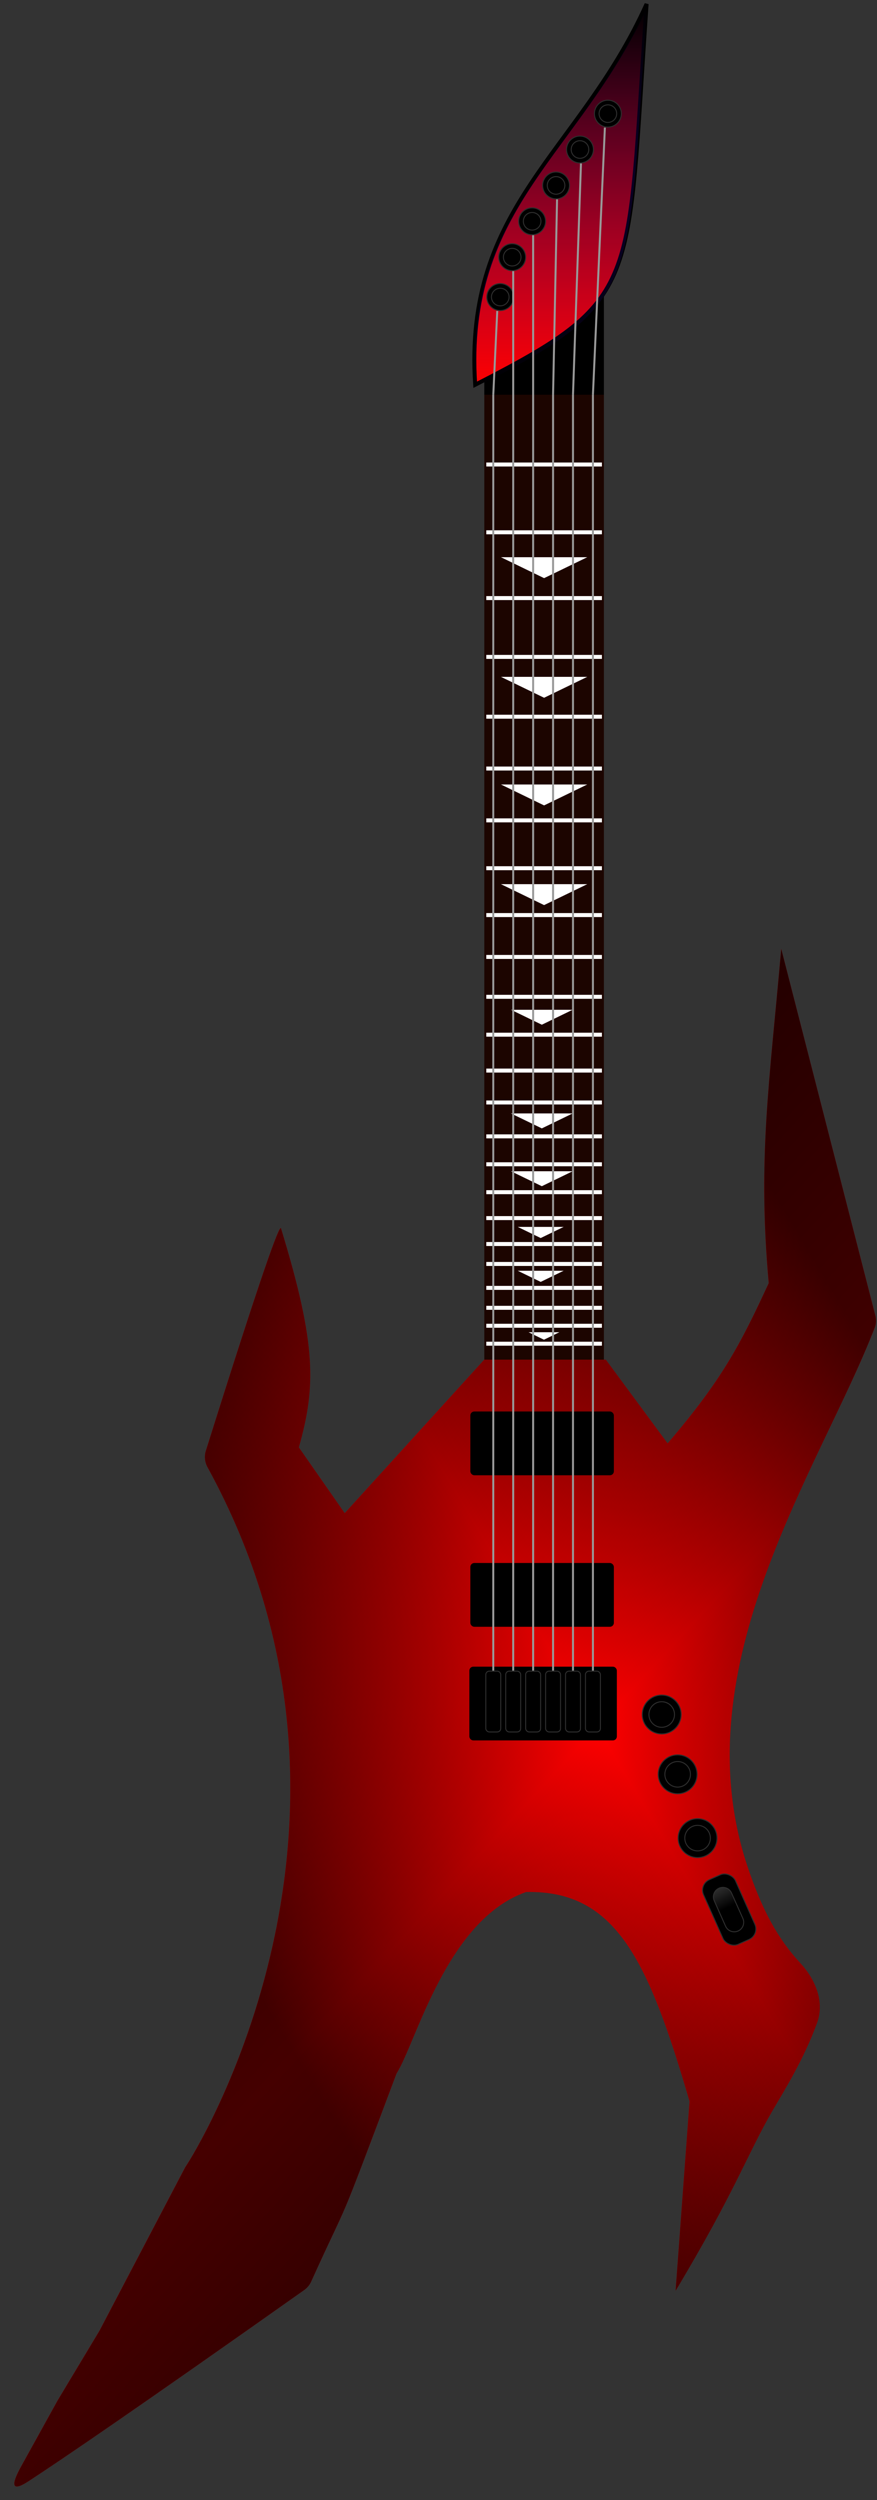 <svg width="220" height="627" viewBox="0 0 220 627" fill="none" xmlns="http://www.w3.org/2000/svg">
<rect x="0" y="0" width="220" height="627" fill="#333333" stroke="none"/>
<path d="M193.979 529.016C187.661 539.775 184.602 549.311 169.477 574.518L172.978 527.016C162.653 491.657 154.477 474.013 131.975 474.513C111.974 481.513 104.307 512.515 99.474 520.015C83.352 562.875 88.772 548.531 78.039 572.25C77.672 573.062 77.055 573.809 76.328 574.324C35.075 603.501 15.72 616.696 7.162 622.281C2.787 625.137 2.763 623.169 5.292 618.598L14.463 602.02L24.972 584.519L46.473 543.517C48.949 540.042 100.722 456.715 52.033 367.924C51.368 366.712 51.209 365.233 51.623 363.915C65.892 318.469 69.975 307.511 70.468 308.004C79.506 337.546 79.21 347.851 74.968 363.007L86.469 379.508L121.47 341.006L151.972 341.006L167.473 362.007C181.157 346.01 185.71 337.23 192.838 321.799C190.042 290.537 192.991 271.903 195.975 238L219.588 329.989C219.842 330.976 219.795 332.003 219.429 332.954C205.988 367.893 170.711 417.709 187.478 468.013C191.158 479.051 195.127 486.265 200.739 492.319C204.563 496.445 206.885 502.03 204.967 507.319C201.67 516.408 196.807 524.199 193.979 529.016Z" fill="#FF0000"/>
<path d="M193.982 529.018C187.664 539.777 184.605 549.313 169.48 574.52L172.981 527.018C162.656 491.659 154.48 474.015 131.978 474.515C111.977 481.515 104.31 512.517 99.476 520.017C83.355 562.877 88.775 548.533 78.042 572.252C77.675 573.064 77.058 573.811 76.331 574.326C35.078 603.503 15.723 616.698 7.165 622.283C2.79 625.139 2.766 623.171 5.295 618.6L14.466 602.022L24.975 584.521L46.476 543.519C48.952 540.043 100.725 456.717 52.036 367.926C51.371 366.714 51.212 365.235 51.626 363.917C65.895 318.471 69.978 307.513 70.471 308.006C79.509 337.548 79.213 347.853 74.971 363.009L86.472 379.51L121.473 341.008L151.975 341.008L167.476 362.009C181.16 346.012 185.713 337.232 192.841 321.801C190.045 290.539 192.994 271.905 195.978 238.002L219.591 329.991C219.845 330.978 219.798 332.005 219.432 332.956C205.991 367.895 170.714 417.711 187.481 468.015C191.161 479.053 195.13 486.267 200.742 492.321C204.566 496.447 206.888 502.032 204.97 507.321C201.673 516.41 196.81 524.201 193.982 529.018Z" fill="url(#paint0_linear_709_990)"/>
<path d="M193.982 529.018C187.664 539.777 184.605 549.313 169.48 574.52L172.981 527.018C162.656 491.659 154.48 474.015 131.978 474.515C111.977 481.515 104.31 512.517 99.476 520.017C83.355 562.877 88.775 548.533 78.042 572.252C77.675 573.064 77.058 573.811 76.331 574.326C35.078 603.503 15.723 616.698 7.165 622.283C2.79 625.139 2.766 623.171 5.295 618.6L14.466 602.022L24.975 584.521L46.476 543.519C48.952 540.043 100.725 456.717 52.036 367.926C51.371 366.714 51.212 365.235 51.626 363.916C65.895 318.471 69.978 307.513 70.471 308.006C79.509 337.548 79.213 347.853 74.971 363.009L86.472 379.51L121.473 341.007L151.975 341.007L167.476 362.009C181.16 346.012 185.713 337.232 192.841 321.801C190.045 290.539 192.994 271.905 195.978 238.002L219.591 329.991C219.845 330.978 219.798 332.005 219.432 332.956C205.991 367.895 170.714 417.711 187.481 468.015C191.161 479.053 195.13 486.267 200.742 492.321C204.566 496.447 206.888 502.032 204.97 507.321C201.673 516.41 196.81 524.201 193.982 529.018Z" fill="url(#paint1_linear_709_990)"/>
<rect x="175.318" y="472.594" width="8.75" height="17.75" rx="2.875" transform="rotate(-24 175.318 472.594)" fill="black" stroke="#2E2E2E" stroke-width="0.25"/>
<path d="M183.507 474.765L186.355 481.16C186.888 482.358 186.349 483.762 185.151 484.295C183.953 484.829 182.549 484.29 182.015 483.092L179.168 476.697C178.635 475.499 179.174 474.095 180.372 473.561C181.57 473.028 182.974 473.567 183.507 474.765Z" fill="url(#paint2_linear_709_990)" stroke="#2E2E2E" stroke-width="0.25"/>
<circle cx="165.99" cy="430" r="4.875" fill="black" stroke="#2E2E2E" stroke-width="0.25"/>
<circle cx="165.993" cy="430" r="3.208" fill="black" stroke="#2E2E2E" stroke-width="0.25"/>
<circle cx="169.99" cy="445" r="4.875" fill="black" stroke="#2E2E2E" stroke-width="0.25"/>
<circle cx="169.993" cy="445" r="3.208" fill="black" stroke="#2E2E2E" stroke-width="0.25"/>
<circle cx="174.99" cy="461" r="4.875" fill="black" stroke="#2E2E2E" stroke-width="0.25"/>
<circle cx="174.993" cy="461" r="3.208" fill="black" stroke="#2E2E2E" stroke-width="0.25"/>
<path d="M121.49 341L121.49 99L127.99 99L151.49 99L151.49 341L121.49 341Z" fill="#1C0500"/>
<line x1="121.99" y1="116.5" x2="150.99" y2="116.5" stroke="white"/>
<line x1="121.99" y1="150" x2="150.99" y2="150" stroke="white"/>
<line x1="121.99" y1="164.75" x2="150.99" y2="164.75" stroke="white"/>
<line x1="121.99" y1="179.75" x2="150.99" y2="179.75" stroke="white"/>
<line x1="121.99" y1="192.75" x2="150.99" y2="192.75" stroke="white"/>
<line x1="121.99" y1="205.75" x2="150.99" y2="205.75" stroke="white"/>
<line x1="121.99" y1="217.75" x2="150.99" y2="217.75" stroke="white"/>
<line x1="121.99" y1="229.5" x2="150.99" y2="229.5" stroke="white"/>
<line x1="121.99" y1="240" x2="150.99" y2="240" stroke="white"/>
<line x1="121.99" y1="250" x2="150.99" y2="250" stroke="white"/>
<line x1="121.99" y1="259.5" x2="150.99" y2="259.5" stroke="white"/>
<line x1="121.99" y1="268.5" x2="150.99" y2="268.5" stroke="white"/>
<line x1="121.99" y1="276.5" x2="150.99" y2="276.5" stroke="white"/>
<line x1="121.99" y1="285" x2="150.99" y2="285" stroke="white"/>
<line x1="121.99" y1="292" x2="150.99" y2="292" stroke="white"/>
<line x1="121.99" y1="299" x2="150.99" y2="299" stroke="white"/>
<line x1="121.99" y1="305.5" x2="150.99" y2="305.5" stroke="white"/>
<line x1="121.99" y1="312" x2="150.99" y2="312" stroke="white"/>
<line x1="121.99" y1="317" x2="150.99" y2="317" stroke="white"/>
<line x1="121.99" y1="323" x2="150.99" y2="323" stroke="white"/>
<line x1="121.99" y1="328" x2="150.99" y2="328" stroke="white"/>
<path d="M121.99 332.5L150.99 332.5" stroke="white"/>
<line x1="121.99" y1="337" x2="150.99" y2="337" stroke="white"/>
<line x1="121.99" y1="133.5" x2="150.99" y2="133.5" stroke="white"/>
<path d="M136.49 145L147.316 139.75L125.665 139.75L136.49 145Z" fill="white"/>
<path d="M136.49 175L147.316 169.75L125.665 169.75L136.49 175Z" fill="white"/>
<path d="M136.49 202L147.316 196.75L125.665 196.75L136.49 202Z" fill="white"/>
<path d="M136.49 227L147.316 221.75L125.665 221.75L136.49 227Z" fill="white"/>
<path d="M135.919 257L143.651 253.25L128.186 253.25L135.919 257Z" fill="white"/>
<path d="M135.919 283L143.651 279.25L128.186 279.25L135.919 283Z" fill="white"/>
<path d="M135.919 297.5L143.651 293.75L128.186 293.75L135.919 297.5Z" fill="white"/>
<path d="M135.635 310.5L141.39 307.709L129.88 307.709L135.635 310.5Z" fill="white"/>
<path d="M135.635 321.5L141.39 318.709L129.88 318.709L135.635 321.5Z" fill="white"/>
<path d="M136.455 336L140.321 334.125L132.588 334.125L136.455 336Z" fill="white"/>
<rect x="121.49" y="73" width="30" height="26" fill="black"/>
<path d="M119.204 96.5C161.205 75 157.205 72.5 162.204 1C145.412 38.295 116.205 51.5 119.204 96.5Z" fill="#FF0000" stroke="black"/>
<path d="M119.257 97.17C161.258 75.67 157.258 73.17 162.257 1.67C145.465 38.965 116.258 52.17 119.257 97.17Z" fill="url(#paint3_linear_709_990)"/>
<circle cx="125.49" cy="74.5" r="3.375" fill="black" stroke="#2E2E2E" stroke-width="0.25"/>
<circle cx="125.492" cy="74.5" r="2.208" fill="black" stroke="#2E2E2E" stroke-width="0.25"/>
<circle cx="128.49" cy="64.5" r="3.375" fill="black" stroke="#2E2E2E" stroke-width="0.25"/>
<circle cx="128.492" cy="64.5" r="2.208" fill="black" stroke="#2E2E2E" stroke-width="0.25"/>
<circle cx="133.49" cy="55.5" r="3.375" fill="black" stroke="#2E2E2E" stroke-width="0.25"/>
<circle cx="133.492" cy="55.5" r="2.208" fill="black" stroke="#2E2E2E" stroke-width="0.25"/>
<circle cx="139.49" cy="46.5" r="3.375" fill="black" stroke="#2E2E2E" stroke-width="0.25"/>
<circle cx="139.492" cy="46.5" r="2.208" fill="black" stroke="#2E2E2E" stroke-width="0.25"/>
<circle cx="145.49" cy="37.5" r="3.375" fill="black" stroke="#2E2E2E" stroke-width="0.25"/>
<circle cx="145.492" cy="37.5" r="2.208" fill="black" stroke="#2E2E2E" stroke-width="0.25"/>
<circle cx="152.49" cy="28.5" r="3.375" fill="black" stroke="#2E2E2E" stroke-width="0.25"/>
<circle cx="152.492" cy="28.5" r="2.208" fill="black" stroke="#2E2E2E" stroke-width="0.25"/>
<rect x="118.24" y="354.25" width="35.5" height="15.5" rx="0.75" fill="black" stroke="black" stroke-width="0.5"/>
<rect x="118.24" y="392.25" width="35.5" height="15.5" rx="0.75" fill="black" stroke="black" stroke-width="0.5"/>
<rect x="117.99" y="418.25" width="36.5" height="18" rx="0.75" fill="black" stroke="black" stroke-width="0.5"/>
<rect x="121.865" y="419.125" width="3.75" height="15.25" rx="0.875" fill="black" stroke="#2E2E2E" stroke-width="0.25"/>
<rect x="131.865" y="419.125" width="3.75" height="15.25" rx="0.875" fill="black" stroke="#2E2E2E" stroke-width="0.25"/>
<rect x="141.865" y="419.125" width="3.75" height="15.25" rx="0.875" fill="black" stroke="#2E2E2E" stroke-width="0.25"/>
<rect x="146.865" y="419.125" width="3.75" height="15.25" rx="0.875" fill="black" stroke="#2E2E2E" stroke-width="0.25"/>
<rect x="126.865" y="419.125" width="3.75" height="15.25" rx="0.875" fill="black" stroke="#2E2E2E" stroke-width="0.25"/>
<rect x="136.865" y="419.125" width="3.75" height="15.25" rx="0.875" fill="black" stroke="#2E2E2E" stroke-width="0.25"/>
<line x1="123.741" y1="98.988" x2="124.741" y2="77.988" stroke="#999999" stroke-width="0.5"/>
<line x1="128.74" y1="99" x2="128.74" y2="68" stroke="#999999" stroke-width="0.5"/>
<line x1="133.74" y1="99" x2="133.74" y2="59" stroke="#999999" stroke-width="0.5"/>
<line x1="138.74" y1="98.995" x2="139.74" y2="49.995" stroke="#999999" stroke-width="0.5"/>
<line x1="143.74" y1="98.991" x2="145.74" y2="40.991" stroke="#999999" stroke-width="0.5"/>
<line x1="148.74" y1="98.989" x2="151.74" y2="31.989" stroke="#999999" stroke-width="0.5"/>
<line x1="123.74" y1="419" x2="123.74" y2="99" stroke="#999999" stroke-width="0.5"/>
<line x1="128.74" y1="419" x2="128.74" y2="99" stroke="#999999" stroke-width="0.5"/>
<line x1="133.74" y1="419" x2="133.74" y2="99" stroke="#999999" stroke-width="0.5"/>
<line x1="138.74" y1="419" x2="138.74" y2="99" stroke="#999999" stroke-width="0.5"/>
<line x1="143.74" y1="419" x2="143.74" y2="99" stroke="#999999" stroke-width="0.5"/>
<line x1="148.74" y1="419" x2="148.74" y2="99" stroke="#999999" stroke-width="0.5"/>
<defs>
<linearGradient id="paint0_linear_709_990" x1="53.009" y1="480.505" x2="236.979" y2="370.106" gradientUnits="userSpaceOnUse">
<stop stop-opacity="0.73"/>
<stop offset="0.5" stop-opacity="0"/>
<stop offset="1" stop-opacity="0.73"/>
</linearGradient>
<linearGradient id="paint1_linear_709_990" x1="35.744" y1="338.849" x2="253.004" y2="539.252" gradientUnits="userSpaceOnUse">
<stop stop-opacity="0.73"/>
<stop offset="0.5" stop-opacity="0"/>
<stop offset="1" stop-opacity="0.73"/>
</linearGradient>
<linearGradient id="paint2_linear_709_990" x1="180.321" y1="473.447" x2="182.725" y2="478.348" gradientUnits="userSpaceOnUse">
<stop stop-color="#2E2E2E"/>
<stop offset="1"/>
</linearGradient>
<linearGradient id="paint3_linear_709_990" x1="140.65" y1="1.67" x2="140.65" y2="97.17" gradientUnits="userSpaceOnUse">
<stop/>
<stop offset="1" stop-color="#24008A" stop-opacity="0"/>
</linearGradient>
</defs>
</svg>
